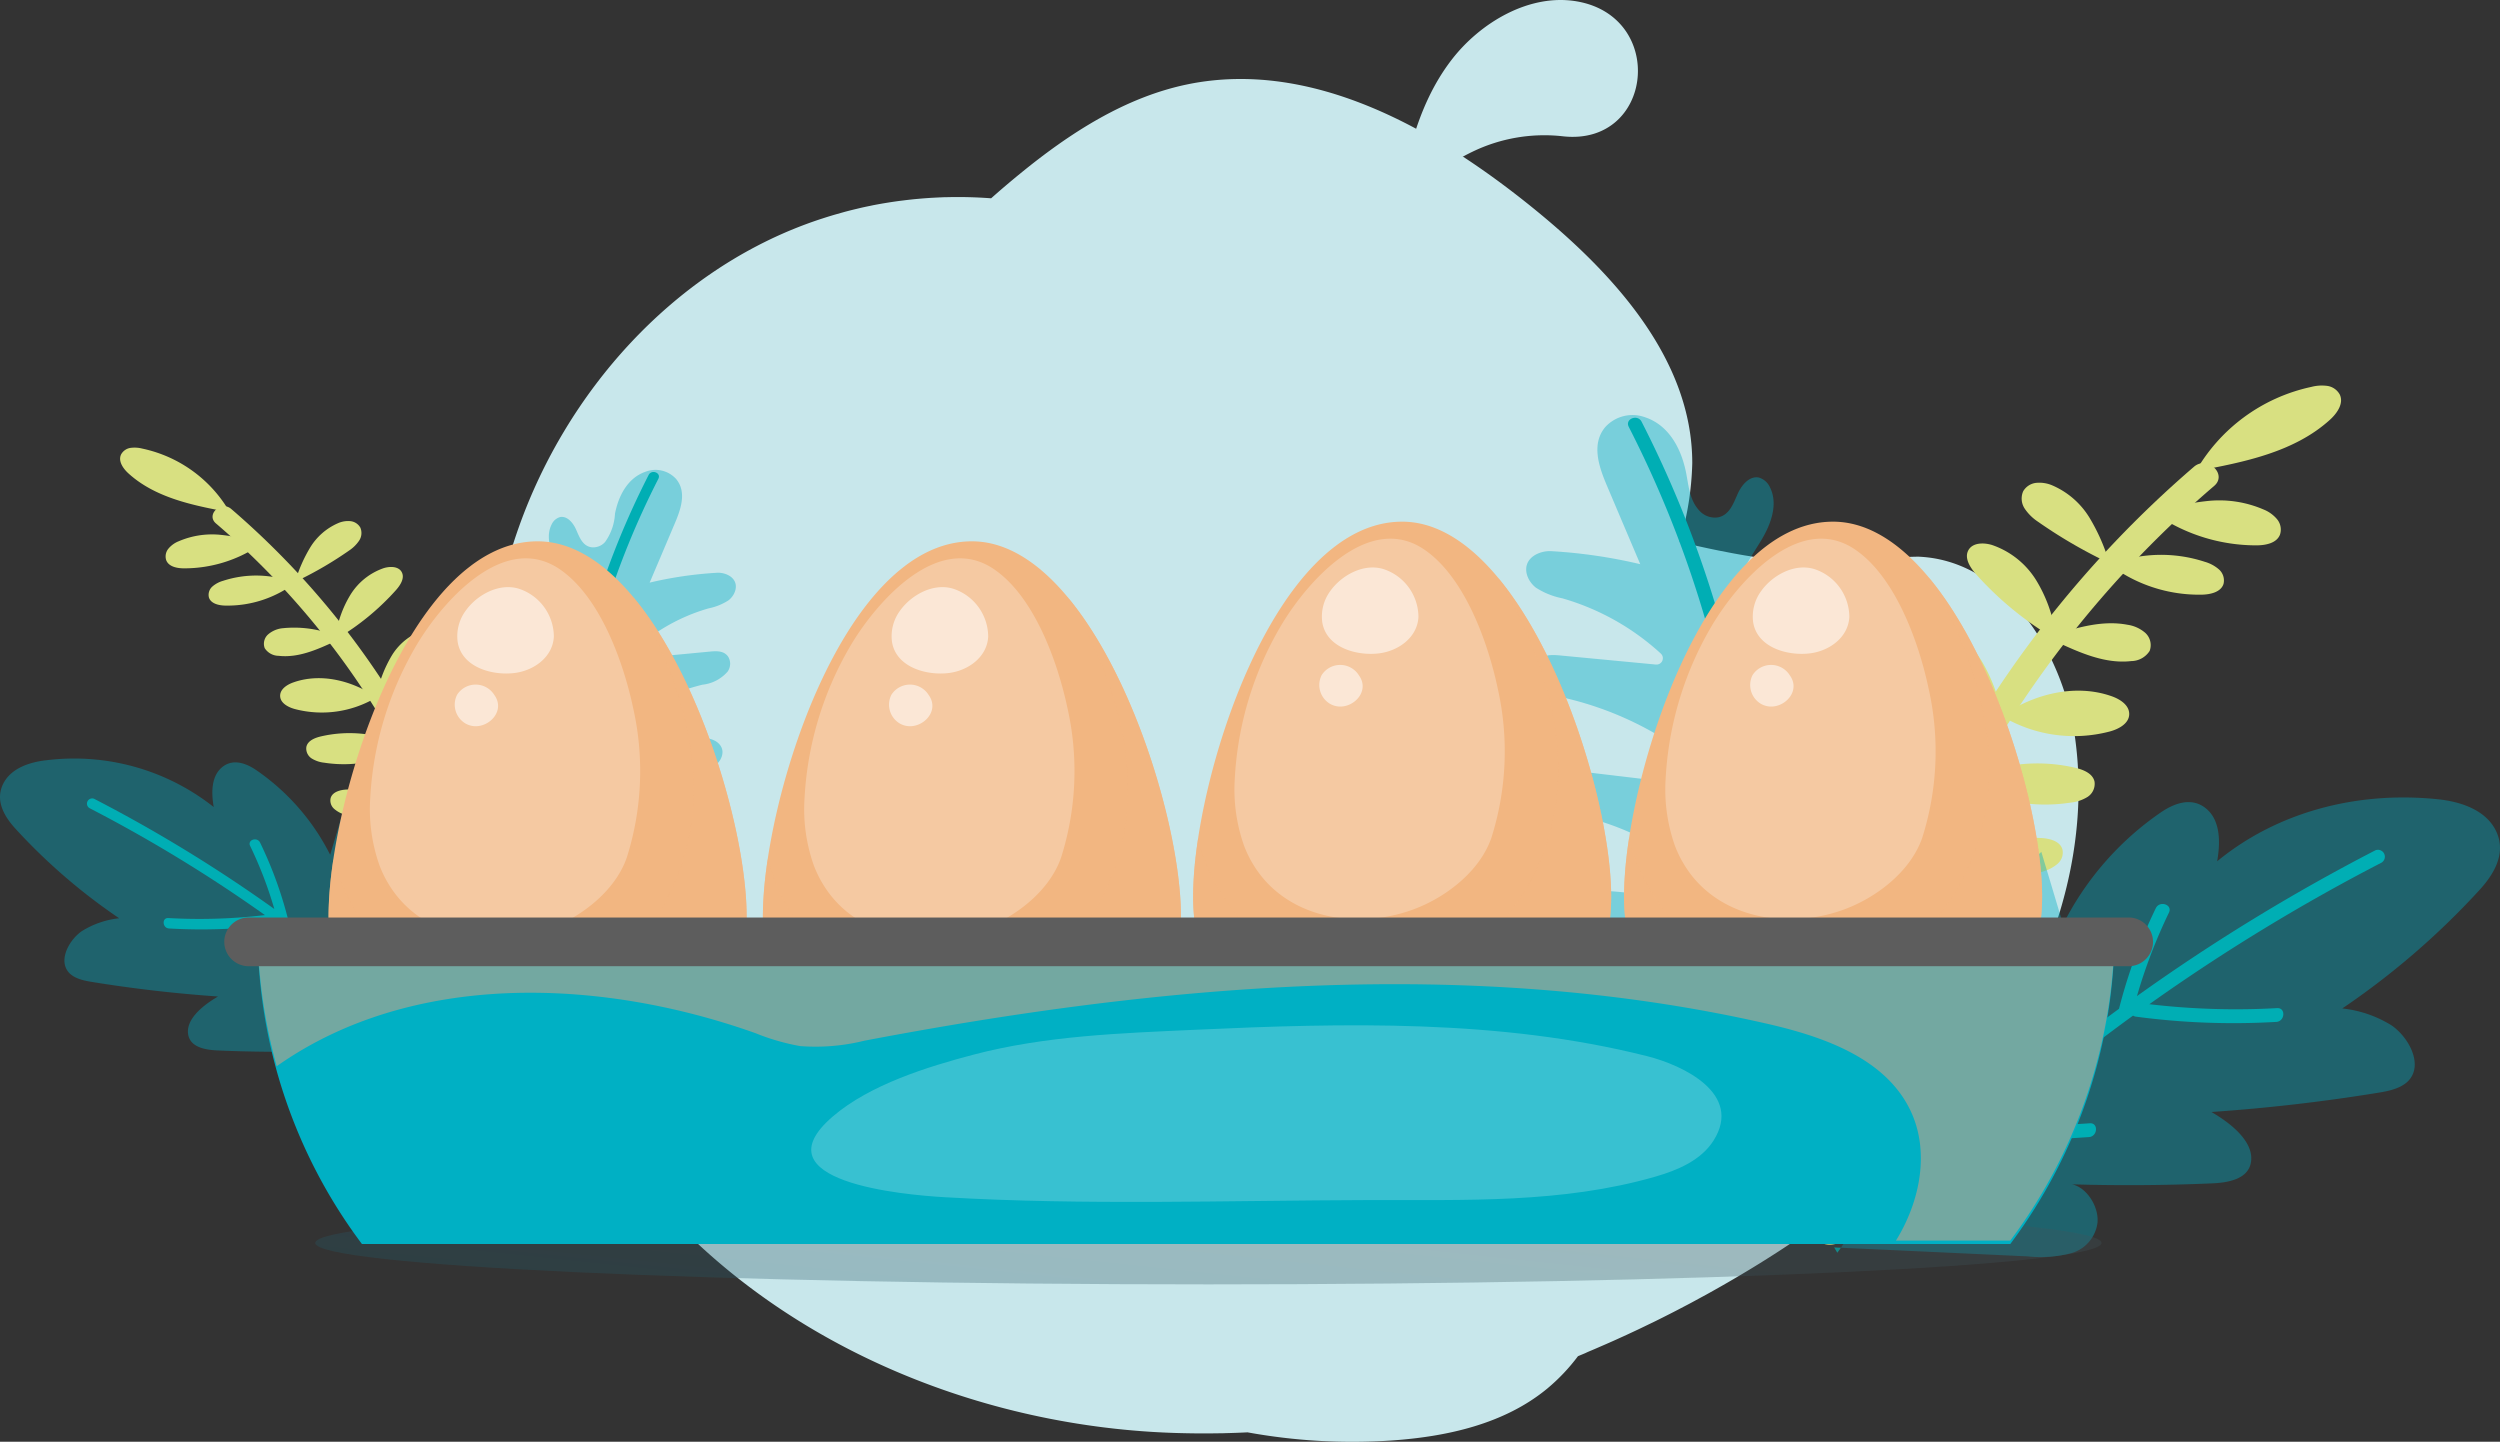<svg id="Component_40_1" data-name="Component 40 – 1" xmlns="http://www.w3.org/2000/svg" xmlns:xlink="http://www.w3.org/1999/xlink" width="296.976" height="171.264" viewBox="0 0 296.976 171.264">
  <rect x="0" y="0" width="296.976" height="171.264" fill="#333333" stroke="none"/>
  <defs>
    <linearGradient id="linear-gradient" x1="-0.058" y1="0.747" x2="1.016" y2="0.272" gradientUnits="objectBoundingBox">
      <stop offset="0" stop-color="#1f5b6b"/>
      <stop offset="0.291" stop-color="#2e5763"/>
      <stop offset="0.68" stop-color="#3d555b"/>
      <stop offset="1" stop-color="#435459"/>
    </linearGradient>
  </defs>
  <g id="Group_7578" data-name="Group 7578" transform="translate(1588.692 -376.873)">
    <path id="Path_4391" data-name="Path 4391" d="M-1399.668,537.3c.465-.194.927-.4,1.39-.6.239-.1.477-.209.715-.312q.684-.3,1.365-.614.372-.166.743-.338.658-.306,1.316-.615c.268-.127.535-.256.8-.384.416-.2.83-.4,1.243-.6.3-.146.592-.295.888-.442.38-.193.763-.383,1.144-.58.341-.172.682-.351,1.023-.531l1-.522c.415-.22.827-.447,1.241-.672l.778-.421q1.009-.558,2.009-1.129c11.893-6.8,23.064-15.32,31.074-26.445s12.637-25.09,10.732-38.668c-1.353-9.621-7.589-19.817-16.947-21.267A16.271,16.271,0,0,0-1360.8,443a49.574,49.574,0,0,0-6.9.571c-.487.048-.972.084-1.459.114-.142.009-.285.013-.428.02-.345.017-.69.032-1.034.041-.169,0-.337.006-.506.007-.321,0-.643.007-.964,0-.173,0-.347,0-.52-.007-.321-.007-.641-.016-.962-.03l-.5-.022c-.336-.019-.671-.039-1.007-.064-.151-.011-.3-.018-.449-.031q-.565-.045-1.132-.1c-.106-.011-.212-.018-.318-.03q-1.484-.156-2.965-.383c-.064-.009-.128-.019-.194-.031q-.63-.1-1.261-.2c-.129-.021-.256-.045-.384-.067-.359-.062-.718-.128-1.077-.193l-.437-.084q-.516-.1-1.033-.2-.22-.042-.443-.09c-.348-.07-.7-.143-1.047-.218-.135-.028-.271-.058-.407-.088-.377-.08-.754-.164-1.129-.246-.1-.024-.211-.049-.316-.071-.473-.106-.942-.213-1.414-.322l-.019,0-.062-.016a35.4,35.4,0,0,0,1.5-9.371c.012-12.34-9.356-22.561-18.941-30.324-11.662-9.446-26.278-17.681-40.981-14.681-7.435,1.525-14.022,5.794-19.905,10.6q-1.763,1.436-3.462,2.945a52.27,52.27,0,0,0-5.31-.131c-.125,0-.25,0-.376.008-.318.012-.636.027-.954.043-.2.012-.4.02-.6.033-.278.02-.555.038-.833.061-.248.019-.5.043-.745.064s-.479.045-.718.072c-.312.034-.623.071-.935.11-.182.024-.363.043-.545.068q-1.522.209-3.029.5c-.106.024-.21.045-.316.068-.4.081-.8.164-1.192.256l-.416.1q-.546.129-1.087.269c-.149.04-.3.079-.447.12-.357.1-.71.2-1.064.3-.144.043-.289.084-.432.129q-.558.168-1.112.35c-.121.039-.242.077-.364.118-.485.164-.971.332-1.452.511-16.036,5.926-28.462,19.91-34.178,36.02s-5.059,34.083.05,50.388a83.25,83.25,0,0,0,13.5,26.316c14.551,18.674,38.041,29.309,61.671,30.766q1.281.078,2.561.121c.284.011.567.016.852.024q.872.023,1.742.032c.313,0,.623.005.935.005q1,0,2.007-.018c.172,0,.342,0,.514-.01q1.368-.033,2.735-.1a69.408,69.408,0,0,0,16.949.979c6.664-.446,13.562-1.946,18.7-6.218a22.732,22.732,0,0,0,3.6-3.807c.29-.119.577-.242.866-.361C-1400.148,537.5-1399.909,537.4-1399.668,537.3Z" fill="#c8e7eb"/>
  </g>
  <g id="Group_7626" data-name="Group 7626" transform="translate(1588.692 -376.873)">
    <g id="Group_7611" data-name="Group 7611">
      <g id="Group_7580" data-name="Group 7580">
        <g id="Group_7579" data-name="Group 7579">
          <path id="Path_4392" data-name="Path 4392" d="M-1366.956,463.06c-.537-.545-1.027-1.341-.693-2.024.369-.767,1.458-.788,2.3-.608a14.211,14.211,0,0,1,10.163,8.814l-.058.272a19.846,19.846,0,0,1,13.086-1.434c.969.227,2.078.684,2.277,1.649a1.855,1.855,0,0,1-.827,1.809,4.673,4.673,0,0,1-1.983.672,19.929,19.929,0,0,1-12.855-2.339l.219-.318.007-.008C-1358.891,466.87-1363.845,466.26-1366.956,463.06Z" fill="#d8e081"/>
        </g>
      </g>
      <g id="Group_7582" data-name="Group 7582">
        <g id="Group_7581" data-name="Group 7581">
          <path id="Path_4393" data-name="Path 4393" d="M-1373.2,474.9a2.334,2.334,0,0,1-.927-1.265,1.742,1.742,0,0,1,1.088-1.774,4.081,4.081,0,0,1,2.2-.175,13.628,13.628,0,0,1,10.687,8.422l.008.49a21.544,21.544,0,0,1,13.867-4.179c1.043.047,2.3.357,2.582,1.357a1.752,1.752,0,0,1-.556,1.69,4.482,4.482,0,0,1-1.623.892,22.862,22.862,0,0,1-14.409.377l.049-.049q-4.627-1.919-9.248-3.82A15.492,15.492,0,0,1-1373.2,474.9Z" fill="#d8e081"/>
        </g>
      </g>
      <g id="Group_7584" data-name="Group 7584">
        <g id="Group_7583" data-name="Group 7583">
          <path id="Path_4394" data-name="Path 4394" d="M-1368.08,502.759a32.221,32.221,0,0,1-14.09-2.463c-.834-.345-1.793-.921-1.817-1.822-.026-.994,1.075-1.6,2.039-1.81a11.786,11.786,0,0,1,7.761,1.334,35.664,35.664,0,0,1,6.51,4.705Z" fill="#d8e081"/>
        </g>
      </g>
      <g id="Group_7586" data-name="Group 7586">
        <g id="Group_7585" data-name="Group 7585">
          <path id="Path_4395" data-name="Path 4395" d="M-1354.861,442.223c.508-.906,1.812-.909,2.8-.611a9.953,9.953,0,0,1,5.256,4.2,17.09,17.09,0,0,1,2.305,6.4l-.009.022c2.768-.877,5.657-1.686,8.507-1.151a4.145,4.145,0,0,1,2.138.959,1.968,1.968,0,0,1,.529,2.155,2.62,2.62,0,0,1-2.185,1.206c-3.1.357-6.117-1-8.955-2.32l-.383-.485a39.283,39.283,0,0,1-9.1-7.513C-1354.668,444.279-1355.384,443.156-1354.861,442.223Z" fill="#d8e081"/>
        </g>
      </g>
      <g id="Group_7588" data-name="Group 7588">
        <g id="Group_7587" data-name="Group 7587">
          <path id="Path_4396" data-name="Path 4396" d="M-1348.359,435.235a2.039,2.039,0,0,1,1.588-1.007,3.9,3.9,0,0,1,1.909.32,9.632,9.632,0,0,1,4.381,3.823,22.827,22.827,0,0,1,2.36,5.387l-.478-.218a57.921,57.921,0,0,1-8.022-4.706,5.647,5.647,0,0,1-1.546-1.527A2.166,2.166,0,0,1-1348.359,435.235Z" fill="#d8e081"/>
        </g>
      </g>
      <g id="Group_7590" data-name="Group 7590">
        <g id="Group_7589" data-name="Group 7589">
          <path id="Path_4397" data-name="Path 4397" d="M-1376.707,487.5a5.807,5.807,0,0,1-2.618-1.469,2,2,0,0,1-.035-2.722,2.684,2.684,0,0,1,2.109-.342,16.679,16.679,0,0,1,12.245,8.637Q-1370.859,489.557-1376.707,487.5Z" fill="#d8e081"/>
        </g>
      </g>
      <g id="Group_7592" data-name="Group 7592">
        <g id="Group_7591" data-name="Group 7591">
          <path id="Path_4398" data-name="Path 4398" d="M-1338.355,443.743l.287.195a16.671,16.671,0,0,1,11.275-.331,4.377,4.377,0,0,1,1.682.9,1.748,1.748,0,0,1,.554,1.724c-.3.974-1.538,1.26-2.56,1.282A17.6,17.6,0,0,1-1338.355,443.743Z" fill="#d8e081"/>
        </g>
      </g>
      <g id="Group_7594" data-name="Group 7594">
        <g id="Group_7593" data-name="Group 7593">
          <path id="Path_4399" data-name="Path 4399" d="M-1327.965,433.051a20.861,20.861,0,0,1,13.845-10.219,4.906,4.906,0,0,1,1.88-.119,2.012,2.012,0,0,1,1.5,1.049c.482,1.049-.334,2.213-1.187,2.985-4.236,3.835-10.189,5.03-15.83,6.074Z" fill="#d8e081"/>
        </g>
      </g>
      <g id="Group_7596" data-name="Group 7596">
        <g id="Group_7595" data-name="Group 7595">
          <path id="Path_4400" data-name="Path 4400" d="M-1350.825,461.969c-.013-.045-.026-.092-.037-.131l.08.053-.019-.041c3.757-2.555,8.658-3.792,12.965-2.268.992.352,2.08,1.051,2.074,2.108,0,1.146-1.285,1.82-2.4,2.1a16.673,16.673,0,0,1-12.519-1.724l-.049-.092Z" fill="#d8e081"/>
        </g>
      </g>
      <g id="Group_7598" data-name="Group 7598">
        <g id="Group_7597" data-name="Group 7597">
          <path id="Path_4401" data-name="Path 4401" d="M-1332.412,438.078l-.247-.348a29.33,29.33,0,0,1,6.4-1.363,13.293,13.293,0,0,1,6.42,1.014,4.071,4.071,0,0,1,1.614,1.14,1.92,1.92,0,0,1,.374,1.858c-.4,1.039-1.743,1.283-2.867,1.277A21.084,21.084,0,0,1-1332.412,438.078Z" fill="#d8e081"/>
        </g>
      </g>
      <g id="Group_7600" data-name="Group 7600">
        <g id="Group_7599" data-name="Group 7599">
          <path id="Path_4402" data-name="Path 4402" d="M-1360.756,451.465a2.188,2.188,0,0,1,1.907-.249,9.25,9.25,0,0,1,5.542,4.151,19.923,19.923,0,0,1,2.445,6.471,58.792,58.792,0,0,1-9.058-6.8,4.778,4.778,0,0,1-1.231-1.664A1.741,1.741,0,0,1-1360.756,451.465Z" fill="#d8e081"/>
        </g>
      </g>
      <g id="Group_7602" data-name="Group 7602">
        <g id="Group_7601" data-name="Group 7601">
          <path id="Path_4403" data-name="Path 4403" d="M-1364.946,491.715c-.018-.031-.035-.068-.06-.107a.611.611,0,0,0,.123.04l.07-.064a23,23,0,0,1,13.152-7.879,2.959,2.959,0,0,1,2.707.428,2.371,2.371,0,0,1-.107,2.908c-1.113,1.613-3.09,2.383-4.964,2.949a49.9,49.9,0,0,1-10.73,1.965l0,.008.011.152c-.023-.056-.05-.1-.076-.158a3.828,3.828,0,0,1-.416.041Z" fill="#d8e081"/>
        </g>
      </g>
      <g id="Group_7604" data-name="Group 7604">
        <g id="Group_7603" data-name="Group 7603">
          <path id="Path_4404" data-name="Path 4404" d="M-1367.648,502.646c.1-.013.206-.016.315-.032-.132.188-.265.384-.391.576Z" fill="#d8e081"/>
        </g>
      </g>
      <g id="Group_7606" data-name="Group 7606">
        <g id="Group_7605" data-name="Group 7605">
          <path id="Path_4405" data-name="Path 4405" d="M-1351.908,492.754a4.882,4.882,0,0,1,2.009.234,2.123,2.123,0,0,1,1.341,1.438,2.482,2.482,0,0,1-.552,1.92,9.839,9.839,0,0,1-4.375,2.96,46.354,46.354,0,0,1-13.848,3.308,25.6,25.6,0,0,1,6.282-6.567A17.23,17.23,0,0,1-1351.908,492.754Z" fill="#d8e081"/>
        </g>
      </g>
      <g id="Group_7608" data-name="Group 7608">
        <g id="Group_7607" data-name="Group 7607">
          <path id="Path_4406" data-name="Path 4406" d="M-1350.545,508.756a2.061,2.061,0,0,1-.414,1.59,5.04,5.04,0,0,1-1.252,1.127,25.072,25.072,0,0,1-8.866,3.686,66.847,66.847,0,0,1-9.3,1.238l.225.328a35.761,35.761,0,0,1-12.678-3.609,4.964,4.964,0,0,1-1.766-1.266,1.8,1.8,0,0,1-.195-2.04,2.473,2.473,0,0,1,2.071-.777,13.938,13.938,0,0,1,12.194,7.135l.027-.059a21.024,21.024,0,0,1,12.95-9.1,9.283,9.283,0,0,1,5.212.049A2.584,2.584,0,0,1-1350.545,508.756Z" fill="#d8e081"/>
        </g>
      </g>
      <g id="Group_7610" data-name="Group 7610">
        <g id="Group_7609" data-name="Group 7609">
          <path id="Path_4407" data-name="Path 4407" d="M-1369.528,523.12a125.876,125.876,0,0,1,43.861-88.528c1.607-1.379-.808-3.639-2.4-2.275a129.075,129.075,0,0,0-44.757,90.918C-1372.944,525.35-1369.644,525.225-1369.528,523.12Z" fill="#d8e081"/>
        </g>
      </g>
    </g>
    <g id="Group_7619" data-name="Group 7619">
      <g id="Group_7613" data-name="Group 7613">
        <g id="Group_7612" data-name="Group 7612">
          <path id="Path_4408" data-name="Path 4408" d="M-1370.813,525.058c.267.01.538.026.807.034-.136.206-.28.4-.429.593Z" fill="#00a3a1"/>
        </g>
      </g>
      <g id="Group_7616" data-name="Group 7616" opacity="0.4">
        <g id="Group_7615" data-name="Group 7615">
          <g id="Group_7614" data-name="Group 7614">
            <path id="Path_4409" data-name="Path 4409" d="M-1370.006,525.092c2.9-4.227,3.651-10.006,3.871-15.68.217-5.947-.053-12.1,1.361-17.611.322-1.242.838-2.565,2.016-2.906,1.444-.423,3.263.922,4.105,2.526a11.914,11.914,0,0,1,1.035,5.055A39.358,39.358,0,0,1-1346.2,478.07q1.293,4.3,2.582,8.615a35.483,35.483,0,0,1,11.643-13.328c1.471-1,3.516-1.837,5.232-.529,1.9,1.452,1.8,4.244,1.428,6.357,6.97-5.732,16.375-8.376,26.184-7.372,2.6.264,5.783,1.215,6.99,3.871,1.224,2.683-.424,5.193-2.07,6.978a92.093,92.093,0,0,1-16.241,14.006,13.866,13.866,0,0,1,5.911,2.047c1.812,1.3,3.191,3.785,2.529,5.606-.6,1.643-2.49,2.093-4.186,2.362q-9.764,1.593-19.8,2.285c2.3,1.325,5.066,3.52,4.705,5.93-.306,2.034-2.667,2.469-4.658,2.55-5.49.237-11.032.277-16.591.113,1.8.41,3.179,2.705,3.015,4.532a4.321,4.321,0,0,1-3.1,3.639,14.476,14.476,0,0,1-5.189.387Q-1358.9,525.6-1370.006,525.092Z" fill="#00abc4"/>
          </g>
        </g>
      </g>
      <g id="Group_7618" data-name="Group 7618">
        <g id="Group_7617" data-name="Group 7617">
          <path id="Path_4410" data-name="Path 4410" d="M-1306.512,477.877a230.537,230.537,0,0,0-28.329,17.322,62.934,62.934,0,0,1,3.8-9.916c.461-.953-1.1-1.468-1.559-.529a63.023,63.023,0,0,0-4.375,11.954h0q-8.685,6.35-16.762,13.487,2.117-7.863,4.233-15.737c.276-1.015-1.281-1.551-1.555-.527q-2.362,8.787-4.727,17.572a.786.786,0,0,0,.034.5c-3.135,2.836-6.22,5.728-9.2,8.738-.745.749.331,1.994,1.073,1.242,3.139-3.172,6.4-6.205,9.705-9.177a.875.875,0,0,0,.183.028q6.727-.447,13.448-.887c1.04-.069,1.151-1.711.1-1.639q-5.9.384-11.8.776c5.441-4.776,11.079-9.32,16.937-13.565a.813.813,0,0,0,.342.123,87.321,87.321,0,0,0,16.671.623c1.043-.058,1.154-1.7.1-1.637a87.745,87.745,0,0,1-15.18-.465,229.7,229.7,0,0,1,27.583-16.816A.822.822,0,0,0-1306.512,477.877Z" fill="#00aeb4"/>
        </g>
      </g>
    </g>
    <g id="Group_7625" data-name="Group 7625">
      <g id="Group_7622" data-name="Group 7622" opacity="0.4">
        <g id="Group_7621" data-name="Group 7621">
          <g id="Group_7620" data-name="Group 7620">
            <path id="Path_4411" data-name="Path 4411" d="M-1360.292,491.949c.08,2.567-1.636,4.444-3.287,6.166q-8.537,8.846-17.787,16.963l.256.457q-9.786-4.173-19.588-8.361a11.365,11.365,0,0,1-3.861-2.283c-1.725-1.76-2.229-5.1,1.744-6.193a7.591,7.591,0,0,1,2.216-.243l10.114.207c1.14.023,2.554-.116,2.783-1.392a1.922,1.922,0,0,0-.607-1.711,24.725,24.725,0,0,0-13.054-6.506,11.408,11.408,0,0,1-4.072-1.071c-1.636-.984-2.63-3.505-.241-4.759a4.231,4.231,0,0,1,1.665-.45,46.41,46.41,0,0,1,11.136.495c1.91.318,4.556.337,4.825-1.766a2.519,2.519,0,0,0-1.068-2.347,33.487,33.487,0,0,0-11.87-5.374,8.674,8.674,0,0,1-3.064-1.07c-1.232-.86-1.946-2.776-.194-3.877a3.462,3.462,0,0,1,2.228-.441l10.5,1.251c1.243.144,2.778.176,3.261-1.189a2.267,2.267,0,0,0-.88-2.57,39.264,39.264,0,0,0-13-5.94c-1.471-.372-3.055-.7-3.962-2.054a2.127,2.127,0,0,1-.128-2.282c.633-1.021,1.857-.972,2.919-.869l11.316,1.074a.754.754,0,0,0,.593-1.3,29.255,29.255,0,0,0-11.706-6.567,9.035,9.035,0,0,1-3.13-1.262c-1.259-.97-1.881-3.076.184-4.033a3.573,3.573,0,0,1,1.752-.3,61.278,61.278,0,0,1,10.455,1.541q-1.974-4.641-3.945-9.293c-.967-2.267-1.912-4.988-.2-7.008a4.372,4.372,0,0,1,4.746-1.142c2.858.966,4.3,3.809,4.85,6.62.306,1.561.412,3.219,1.557,4.446a2.476,2.476,0,0,0,2.2.818c1.4-.254,1.854-1.672,2.39-2.852.471-1.034,1.41-2.125,2.511-1.874a2.1,2.1,0,0,1,1.3,1.161c1,1.984.11,4.389-1.037,6.287-1.4,2.328-3.247,4.628-2.581,7.544a3.094,3.094,0,0,0,3.429,2.5c1.635-.281,2.314-1.908,3.2-3.183.888-1.257,2.725-2.321,3.843-.978a2.351,2.351,0,0,1,.466,1.436c.054,3.675-2.321,6.746-4.278,9.791a15.8,15.8,0,0,0-2.6,6.3,1.685,1.685,0,0,0,2.717,1.506l6.166-4.788c.686-.535,1.482-1.1,2.4-.638a1.749,1.749,0,0,1,.9,1.307,4.527,4.527,0,0,1-1.307,3.331q-4.173,5.553-8.348,11.089c-.965,1.287-1.987,2.88-1.141,4.392a2.925,2.925,0,0,0,3.431,1.221c2.729-.8,3.869-3.4,5.845-5.094,1.191-1.02,3.32-1.567,3.982.156a2.262,2.262,0,0,1-.417,2.225,76.288,76.288,0,0,1-9.682,9.757c-1.391,1.169-2.9,2.394-3.1,4.313a2.458,2.458,0,0,0,1.725,2.738c1.212.29,2.295-.585,3.2-1.4q2.119-1.9,4.235-3.818c1.443-1.3,3.252-2.706,5.171-1.855A3.4,3.4,0,0,1-1360.292,491.949Z" fill="#00abc4"/>
          </g>
        </g>
      </g>
      <g id="Group_7624" data-name="Group 7624">
        <g id="Group_7623" data-name="Group 7623">
          <path id="Path_4412" data-name="Path 4412" d="M-1382.077,513.5a131.179,131.179,0,0,0-11.611-86.535c-.482-.933-2.009-.329-1.524.614a129.781,129.781,0,0,1,11.51,85.7C-1383.921,514.318-1382.292,514.535-1382.077,513.5Z" fill="#00aeb4"/>
        </g>
      </g>
    </g>
  </g>
  <g id="Group_7627" data-name="Group 7627" transform="translate(1588.692 -376.873)">
    <path id="Path_4413" data-name="Path 4413" d="M-1413.768,394.893A19.6,19.6,0,0,1-1403,393.068c10.674,1.148,12.283-14.062,1.751-16.008-5.731-1.058-11.646,2.532-15.024,6.94-4.391,5.73-5.444,12.627-6.986,19.479.735-3.268,5.926-6.716,8.635-8.155Q-1414.2,395.1-1413.768,394.893Z" fill="#c8e7eb"/>
  </g>
  <g id="Group_7675" data-name="Group 7675" transform="translate(1588.692 -376.873)">
    <g id="Group_7660" data-name="Group 7660">
      <g id="Group_7629" data-name="Group 7629">
        <g id="Group_7628" data-name="Group 7628">
          <path id="Path_4414" data-name="Path 4414" d="M-1531.838,460.565c.405-.412.775-1.013.523-1.529-.279-.58-1.1-.6-1.74-.46a10.742,10.742,0,0,0-7.68,6.661l.044.2a15,15,0,0,0-9.888-1.084c-.732.172-1.57.517-1.72,1.247a1.4,1.4,0,0,0,.625,1.367,3.536,3.536,0,0,0,1.5.508,15.06,15.06,0,0,0,9.714-1.768l-.166-.24-.005-.006C-1537.933,463.444-1534.189,462.983-1531.838,460.565Z" fill="#d8e081"/>
        </g>
      </g>
      <g id="Group_7631" data-name="Group 7631">
        <g id="Group_7630" data-name="Group 7630">
          <path id="Path_4415" data-name="Path 4415" d="M-1527.119,469.51a1.766,1.766,0,0,0,.7-.956,1.315,1.315,0,0,0-.822-1.34,3.071,3.071,0,0,0-1.665-.133,10.3,10.3,0,0,0-8.076,6.364l-.006.37a16.281,16.281,0,0,0-10.478-3.157c-.788.035-1.735.27-1.951,1.026a1.321,1.321,0,0,0,.421,1.276,3.372,3.372,0,0,0,1.226.674,17.271,17.271,0,0,0,10.887.285l-.036-.037q3.5-1.449,6.988-2.886A11.7,11.7,0,0,0-1527.119,469.51Z" fill="#d8e081"/>
        </g>
      </g>
      <g id="Group_7633" data-name="Group 7633">
        <g id="Group_7632" data-name="Group 7632">
          <path id="Path_4416" data-name="Path 4416" d="M-1530.989,490.564a24.363,24.363,0,0,0,10.647-1.862c.631-.261,1.355-.7,1.373-1.377.019-.75-.812-1.205-1.541-1.367a8.9,8.9,0,0,0-5.864,1.008,26.846,26.846,0,0,0-4.919,3.556Z" fill="#d8e081"/>
        </g>
      </g>
      <g id="Group_7635" data-name="Group 7635">
        <g id="Group_7634" data-name="Group 7634">
          <path id="Path_4417" data-name="Path 4417" d="M-1540.978,444.82c-.384-.684-1.369-.687-2.119-.462a7.525,7.525,0,0,0-3.971,3.176,12.9,12.9,0,0,0-1.742,4.832l.007.017a13.348,13.348,0,0,0-6.428-.87,3.131,3.131,0,0,0-1.616.724,1.487,1.487,0,0,0-.4,1.629,1.979,1.979,0,0,0,1.65.911c2.344.27,4.623-.753,6.768-1.753l.289-.367a29.661,29.661,0,0,0,6.878-5.677C-1541.123,446.374-1540.582,445.525-1540.978,444.82Z" fill="#d8e081"/>
        </g>
      </g>
      <g id="Group_7637" data-name="Group 7637">
        <g id="Group_7636" data-name="Group 7636">
          <path id="Path_4418" data-name="Path 4418" d="M-1545.891,439.54a1.545,1.545,0,0,0-1.2-.762,2.951,2.951,0,0,0-1.443.243,7.264,7.264,0,0,0-3.31,2.888,17.262,17.262,0,0,0-1.783,4.071l.361-.165a43.9,43.9,0,0,0,6.063-3.556,4.274,4.274,0,0,0,1.167-1.154A1.633,1.633,0,0,0-1545.891,439.54Z" fill="#d8e081"/>
        </g>
      </g>
      <g id="Group_7639" data-name="Group 7639">
        <g id="Group_7638" data-name="Group 7638">
          <path id="Path_4419" data-name="Path 4419" d="M-1524.47,479.036a4.382,4.382,0,0,0,1.977-1.109,1.509,1.509,0,0,0,.028-2.058,2.035,2.035,0,0,0-1.594-.259,12.606,12.606,0,0,0-9.253,6.528Q-1528.89,480.589-1524.47,479.036Z" fill="#d8e081"/>
        </g>
      </g>
      <g id="Group_7641" data-name="Group 7641">
        <g id="Group_7640" data-name="Group 7640">
          <path id="Path_4420" data-name="Path 4420" d="M-1553.451,445.969l-.216.146a12.608,12.608,0,0,0-8.52-.249,3.309,3.309,0,0,0-1.271.676,1.319,1.319,0,0,0-.418,1.3c.227.736,1.162.952,1.933.969A13.3,13.3,0,0,0-1553.451,445.969Z" fill="#d8e081"/>
        </g>
      </g>
      <g id="Group_7643" data-name="Group 7643">
        <g id="Group_7642" data-name="Group 7642">
          <path id="Path_4421" data-name="Path 4421" d="M-1561.3,437.889a15.764,15.764,0,0,0-10.462-7.721,3.7,3.7,0,0,0-1.421-.091,1.525,1.525,0,0,0-1.132.793c-.363.793.253,1.672.9,2.256,3.2,2.9,7.7,3.8,11.962,4.59Z" fill="#d8e081"/>
        </g>
      </g>
      <g id="Group_7645" data-name="Group 7645">
        <g id="Group_7644" data-name="Group 7644">
          <path id="Path_4422" data-name="Path 4422" d="M-1544.028,459.741c.01-.034.02-.07.029-.1l-.061.04.015-.032c-2.839-1.93-6.543-2.865-9.8-1.712-.75.265-1.572.793-1.568,1.592,0,.866.971,1.375,1.81,1.588a12.6,12.6,0,0,0,9.46-1.3l.037-.07Z" fill="#d8e081"/>
        </g>
      </g>
      <g id="Group_7647" data-name="Group 7647">
        <g id="Group_7646" data-name="Group 7646">
          <path id="Path_4423" data-name="Path 4423" d="M-1557.942,441.689l.187-.264a22.185,22.185,0,0,0-4.838-1.029,10.032,10.032,0,0,0-4.851.765,3.065,3.065,0,0,0-1.219.861,1.453,1.453,0,0,0-.284,1.4c.306.785,1.318.97,2.167.965A15.934,15.934,0,0,0-1557.942,441.689Z" fill="#d8e081"/>
        </g>
      </g>
      <g id="Group_7649" data-name="Group 7649">
        <g id="Group_7648" data-name="Group 7648">
          <path id="Path_4424" data-name="Path 4424" d="M-1536.523,451.8a1.659,1.659,0,0,0-1.441-.189,6.993,6.993,0,0,0-4.188,3.137,15.052,15.052,0,0,0-1.847,4.89,44.511,44.511,0,0,0,6.844-5.137,3.63,3.63,0,0,0,.93-1.258A1.317,1.317,0,0,0-1536.523,451.8Z" fill="#d8e081"/>
        </g>
      </g>
      <g id="Group_7651" data-name="Group 7651">
        <g id="Group_7650" data-name="Group 7650">
          <path id="Path_4425" data-name="Path 4425" d="M-1533.358,482.218c.015-.024.028-.051.046-.08a.562.562,0,0,1-.093.03l-.052-.049a17.386,17.386,0,0,0-9.939-5.954,2.236,2.236,0,0,0-2.045.323,1.793,1.793,0,0,0,.08,2.2,6.707,6.707,0,0,0,3.751,2.229,37.69,37.69,0,0,0,8.109,1.484l0,.006-.008.116c.016-.043.037-.078.056-.12a3,3,0,0,0,.315.031Z" fill="#d8e081"/>
        </g>
      </g>
      <g id="Group_7653" data-name="Group 7653">
        <g id="Group_7652" data-name="Group 7652">
          <path id="Path_4426" data-name="Path 4426" d="M-1531.316,490.478c-.079-.01-.155-.012-.237-.024.1.142.2.29.295.436Z" fill="#d8e081"/>
        </g>
      </g>
      <g id="Group_7655" data-name="Group 7655">
        <g id="Group_7654" data-name="Group 7654">
          <path id="Path_4427" data-name="Path 4427" d="M-1543.209,483a3.694,3.694,0,0,0-1.519.178,1.605,1.605,0,0,0-1.013,1.086,1.881,1.881,0,0,0,.417,1.451,7.439,7.439,0,0,0,3.306,2.236,35.021,35.021,0,0,0,10.465,2.5,19.369,19.369,0,0,0-4.747-4.963A13.028,13.028,0,0,0-1543.209,483Z" fill="#d8e081"/>
        </g>
      </g>
      <g id="Group_7657" data-name="Group 7657">
        <g id="Group_7656" data-name="Group 7656">
          <path id="Path_4428" data-name="Path 4428" d="M-1544.239,495.1a1.557,1.557,0,0,0,.313,1.2,3.777,3.777,0,0,0,.946.851,18.921,18.921,0,0,0,6.7,2.787,50.547,50.547,0,0,0,7.027.934l-.171.248a27.026,27.026,0,0,0,9.581-2.726,3.769,3.769,0,0,0,1.334-.957,1.356,1.356,0,0,0,.147-1.541,1.866,1.866,0,0,0-1.565-.587,10.529,10.529,0,0,0-9.214,5.391l-.02-.045a15.894,15.894,0,0,0-9.786-6.875,7,7,0,0,0-3.938.038A1.95,1.95,0,0,0-1544.239,495.1Z" fill="#d8e081"/>
        </g>
      </g>
      <g id="Group_7659" data-name="Group 7659">
        <g id="Group_7658" data-name="Group 7658">
          <path id="Path_4429" data-name="Path 4429" d="M-1529.9,505.949a95.12,95.12,0,0,0-33.142-66.9c-1.215-1.042.61-2.75,1.815-1.719a97.533,97.533,0,0,1,33.821,68.7C-1527.314,507.634-1529.807,507.539-1529.9,505.949Z" fill="#d8e081"/>
        </g>
      </g>
    </g>
    <g id="Group_7668" data-name="Group 7668">
      <g id="Group_7662" data-name="Group 7662">
        <g id="Group_7661" data-name="Group 7661">
          <path id="Path_4430" data-name="Path 4430" d="M-1528.924,507.413c-.2.008-.406.02-.61.026.1.156.211.3.325.449Z" fill="#00a3a1"/>
        </g>
      </g>
      <g id="Group_7665" data-name="Group 7665" opacity="0.4">
        <g id="Group_7664" data-name="Group 7664">
          <g id="Group_7663" data-name="Group 7663">
            <path id="Path_4431" data-name="Path 4431" d="M-1529.534,507.439c-2.188-3.194-2.758-7.561-2.924-11.848-.164-4.494.04-9.143-1.03-13.308-.242-.938-.632-1.938-1.522-2.2-1.092-.319-2.467.7-3.1,1.909a9.045,9.045,0,0,0-.782,3.819,29.733,29.733,0,0,0-8.628-13.908q-.975,3.252-1.951,6.51a26.8,26.8,0,0,0-8.8-10.07c-1.111-.753-2.656-1.389-3.953-.4-1.437,1.1-1.357,3.207-1.079,4.8a26.713,26.713,0,0,0-19.785-5.571c-1.963.2-4.37.919-5.282,2.926-.925,2.027.32,3.923,1.564,5.273a69.591,69.591,0,0,0,12.271,10.583,10.471,10.471,0,0,0-4.465,1.547c-1.369.979-2.411,2.86-1.911,4.236.449,1.241,1.881,1.581,3.163,1.784q7.379,1.2,14.958,1.727c-1.737,1-3.828,2.66-3.555,4.481.231,1.536,2.016,1.866,3.519,1.927,4.149.179,8.336.209,12.538.086a3.419,3.419,0,0,0-2.279,3.424,3.264,3.264,0,0,0,2.341,2.75,10.971,10.971,0,0,0,3.921.293Q-1537.923,507.824-1529.534,507.439Z" fill="#00abc4"/>
          </g>
        </g>
      </g>
      <g id="Group_7667" data-name="Group 7667">
        <g id="Group_7666" data-name="Group 7666">
          <path id="Path_4432" data-name="Path 4432" d="M-1577.512,471.762a174.1,174.1,0,0,1,21.406,13.089,47.48,47.48,0,0,0-2.873-7.493c-.348-.72.831-1.109,1.178-.4a47.6,47.6,0,0,1,3.306,9.033h0q6.563,4.8,12.666,10.192-1.6-5.942-3.2-11.892c-.209-.767.968-1.172,1.175-.4q1.786,6.639,3.571,13.278a.583.583,0,0,1-.025.38c2.369,2.142,4.7,4.329,6.949,6.6.564.567-.25,1.508-.81.94-2.372-2.4-4.833-4.69-7.333-6.936a.631.631,0,0,1-.139.022q-5.084-.337-10.162-.67c-.786-.053-.869-1.293-.072-1.238q4.455.289,8.914.585c-4.111-3.608-8.372-7.042-12.8-10.25a.591.591,0,0,1-.258.092,65.923,65.923,0,0,1-12.6.472c-.788-.044-.871-1.284-.072-1.237a66.379,66.379,0,0,0,11.471-.352,173.72,173.72,0,0,0-20.843-12.707A.621.621,0,0,1-1577.512,471.762Z" fill="#00aeb4"/>
        </g>
      </g>
    </g>
    <g id="Group_7674" data-name="Group 7674">
      <g id="Group_7671" data-name="Group 7671" opacity="0.4">
        <g id="Group_7670" data-name="Group 7670">
          <g id="Group_7669" data-name="Group 7669">
            <path id="Path_4433" data-name="Path 4433" d="M-1536.873,482.4c-.061,1.938,1.235,3.357,2.483,4.659q6.45,6.683,13.44,12.817l-.193.346q7.395-3.154,14.8-6.319a8.571,8.571,0,0,0,2.918-1.725c1.3-1.329,1.684-3.857-1.318-4.679a5.728,5.728,0,0,0-1.674-.184l-7.643.157c-.861.017-1.93-.088-2.1-1.053a1.457,1.457,0,0,1,.459-1.293,18.691,18.691,0,0,1,9.864-4.916,8.605,8.605,0,0,0,3.077-.809c1.236-.744,1.987-2.648.183-3.6a3.215,3.215,0,0,0-1.259-.339,35.077,35.077,0,0,0-8.414.373c-1.444.24-3.444.256-3.647-1.334a1.9,1.9,0,0,1,.807-1.773,25.3,25.3,0,0,1,8.97-4.061,6.561,6.561,0,0,0,2.315-.81c.931-.649,1.471-2.1.146-2.928a2.608,2.608,0,0,0-1.683-.334l-7.936.945c-.939.109-2.1.134-2.464-.9a1.714,1.714,0,0,1,.666-1.943,29.649,29.649,0,0,1,9.821-4.488,4.594,4.594,0,0,0,2.994-1.553,1.609,1.609,0,0,0,.1-1.724c-.479-.772-1.4-.735-2.206-.657l-8.551.813a.57.57,0,0,1-.448-.984,22.1,22.1,0,0,1,8.845-4.961,6.837,6.837,0,0,0,2.365-.954c.952-.733,1.421-2.324-.138-3.047a2.689,2.689,0,0,0-1.324-.224,46.261,46.261,0,0,0-7.9,1.164q1.491-3.507,2.981-7.022c.731-1.713,1.445-3.769.15-5.3a3.306,3.306,0,0,0-3.587-.863c-2.159.731-3.249,2.878-3.664,5a6.313,6.313,0,0,1-1.177,3.359,1.869,1.869,0,0,1-1.665.619c-1.059-.193-1.4-1.264-1.806-2.155-.356-.782-1.066-1.606-1.9-1.416a1.581,1.581,0,0,0-.981.877c-.757,1.5-.083,3.316.784,4.75,1.055,1.759,2.453,3.5,1.95,5.7a2.338,2.338,0,0,1-2.592,1.887c-1.235-.212-1.748-1.441-2.415-2.4-.672-.949-2.059-1.754-2.9-.738a1.778,1.778,0,0,0-.353,1.084c-.04,2.777,1.754,5.1,3.234,7.4a11.935,11.935,0,0,1,1.961,4.763,1.273,1.273,0,0,1-2.053,1.138l-4.659-3.619c-.519-.4-1.12-.833-1.817-.482a1.322,1.322,0,0,0-.675.988,3.419,3.419,0,0,0,.987,2.517q3.155,4.2,6.309,8.38c.729.972,1.5,2.176.862,3.318a2.211,2.211,0,0,1-2.593.923c-2.062-.6-2.924-2.572-4.417-3.85-.9-.77-2.509-1.183-3.009.119a1.709,1.709,0,0,0,.316,1.68,57.57,57.57,0,0,0,7.315,7.373c1.052.884,2.193,1.81,2.347,3.26a1.856,1.856,0,0,1-1.3,2.068,2.862,2.862,0,0,1-2.418-1.056q-1.6-1.437-3.2-2.885c-1.091-.98-2.457-2.044-3.907-1.4A2.562,2.562,0,0,0-1536.873,482.4Z" fill="#00abc4"/>
          </g>
        </g>
      </g>
      <g id="Group_7673" data-name="Group 7673">
        <g id="Group_7672" data-name="Group 7672">
          <path id="Path_4434" data-name="Path 4434" d="M-1520.412,498.681a99.126,99.126,0,0,1,8.773-65.39c.365-.7,1.519-.249,1.152.464a98.067,98.067,0,0,0-8.7,64.76C-1519.019,499.3-1520.249,499.462-1520.412,498.681Z" fill="#00aeb4"/>
        </g>
      </g>
    </g>
  </g>
  <path id="Path_4435" data-name="Path 4435" d="M-1551.249,524.523c0,2.719,47.5,4.922,106.1,4.922s106.1-2.2,106.1-4.922-47.5-4.919-106.1-4.919S-1551.249,521.807-1551.249,524.523Z" transform="translate(1588.692 -376.873)" opacity="0.31" fill="url(#linear-gradient)"/>
  <g id="Group_7676" data-name="Group 7676" transform="translate(1588.692 -376.873)">
    <path id="Path_4436" data-name="Path 4436" d="M-1448.406,485.711c0-13.715-10.46-44.534-24.831-44.534-15.285,0-24.831,30.819-24.831,44.534a24.83,24.83,0,0,0,24.831,24.83A24.83,24.83,0,0,0-1448.406,485.711Z" fill="#f2b681"/>
    <path id="Path_4437" data-name="Path 4437" d="M-1448.406,485.711c0-9.743-5.282-28.109-13.492-37.935,4.626,7.686,7.814,16.489,7.085,25.4-.773,9.442-6.708,18.831-15.75,21.659a21.192,21.192,0,0,1-19.558-4.153,23.579,23.579,0,0,1-7.368-11.763,46.932,46.932,0,0,0-.579,6.793,24.83,24.83,0,0,0,24.831,24.83A24.83,24.83,0,0,0-1448.406,485.711Z" fill="#f2b681" opacity="0.64" style="mix-blend-mode: multiply;isolation: isolate"/>
    <path id="Path_4438" data-name="Path 4438" d="M-1491.292,481.277a14.206,14.206,0,0,1-.709-1.552,19.962,19.962,0,0,1-1.123-7.973,39.866,39.866,0,0,1,5.629-18.451c3.095-5.1,10.312-13.3,16.9-8.8,4.815,3.29,7.576,11.1,8.722,16.548a33.954,33.954,0,0,1-.774,17.7c-1.27,3.649-4.751,6.527-8.223,8.068-6.9,3.062-16.146,1.853-20.182-5.119C-1491.137,481.563-1491.215,481.42-1491.292,481.277Z" fill="#fff" opacity="0.26"/>
    <path id="Path_4439" data-name="Path 4439" d="M-1471.305,452.5a6.02,6.02,0,0,0-4.182-5.7c-2.338-.7-4.947.73-6.293,2.621a5.114,5.114,0,0,0-.955,3.674c.467,3.065,4.158,4.07,6.817,3.717C-1473.663,456.512-1471.427,454.924-1471.305,452.5Z" fill="#fff" opacity="0.56"/>
    <path id="Path_4440" data-name="Path 4440" d="M-1480.036,463.079c1.568-.345,2.8-2.075,1.655-3.654a2.614,2.614,0,0,0-4.418-.025,2.6,2.6,0,0,0,.974,3.406A2.452,2.452,0,0,0-1480.036,463.079Z" fill="#fff" opacity="0.56"/>
  </g>
  <g id="Group_7677" data-name="Group 7677" transform="translate(1588.692 -376.873)">
    <path id="Path_4441" data-name="Path 4441" d="M-1500,485.711c0-13.715-10.461-44.534-24.831-44.534-15.286,0-24.833,30.819-24.833,44.534a24.832,24.832,0,0,0,24.833,24.83A24.831,24.831,0,0,0-1500,485.711Z" fill="#f2b681"/>
    <path id="Path_4442" data-name="Path 4442" d="M-1500,485.711c0-9.743-5.283-28.109-13.493-37.935,4.626,7.686,7.814,16.489,7.084,25.4-.772,9.442-6.707,18.831-15.749,21.659a21.191,21.191,0,0,1-19.558-4.153,23.571,23.571,0,0,1-7.367-11.763,46.943,46.943,0,0,0-.581,6.793,24.832,24.832,0,0,0,24.833,24.83A24.831,24.831,0,0,0-1500,485.711Z" fill="#f2b681" opacity="0.64" style="mix-blend-mode: multiply;isolation: isolate"/>
    <path id="Path_4443" data-name="Path 4443" d="M-1542.884,481.277a14.047,14.047,0,0,1-.709-1.552,19.964,19.964,0,0,1-1.123-7.973,39.854,39.854,0,0,1,5.63-18.451c3.094-5.1,10.311-13.3,16.9-8.8,4.816,3.29,7.577,11.1,8.722,16.548a33.954,33.954,0,0,1-.774,17.7c-1.27,3.649-4.751,6.527-8.223,8.068-6.9,3.062-16.146,1.853-20.182-5.119C-1542.729,481.563-1542.807,481.42-1542.884,481.277Z" fill="#fff" opacity="0.26"/>
    <path id="Path_4444" data-name="Path 4444" d="M-1522.9,452.5a6.02,6.02,0,0,0-4.181-5.7c-2.338-.7-4.949.73-6.294,2.621a5.118,5.118,0,0,0-.955,3.674c.467,3.065,4.158,4.07,6.817,3.717C-1525.255,456.512-1523.02,454.924-1522.9,452.5Z" fill="#fff" opacity="0.56"/>
    <path id="Path_4445" data-name="Path 4445" d="M-1531.627,463.079c1.567-.345,2.8-2.075,1.654-3.654a2.614,2.614,0,0,0-4.418-.025,2.6,2.6,0,0,0,.975,3.406A2.451,2.451,0,0,0-1531.627,463.079Z" fill="#fff" opacity="0.56"/>
  </g>
  <g id="Group_7678" data-name="Group 7678" transform="translate(1588.692 -376.873)">
    <path id="Path_4446" data-name="Path 4446" d="M-1397.3,483.375c0-13.714-10.46-44.533-24.831-44.533-15.285,0-24.831,30.819-24.831,44.533a24.831,24.831,0,0,0,24.831,24.831A24.831,24.831,0,0,0-1397.3,483.375Z" fill="#f2b681"/>
    <path id="Path_4447" data-name="Path 4447" d="M-1397.3,483.375c0-9.742-5.282-28.108-13.492-37.935,4.626,7.687,7.814,16.489,7.084,25.4-.773,9.441-6.708,18.83-15.749,21.658a21.193,21.193,0,0,1-19.558-4.152,23.559,23.559,0,0,1-7.367-11.764,46.8,46.8,0,0,0-.58,6.793,24.831,24.831,0,0,0,24.831,24.831A24.831,24.831,0,0,0-1397.3,483.375Z" fill="#f2b681" opacity="0.64" style="mix-blend-mode: multiply;isolation: isolate"/>
    <path id="Path_4448" data-name="Path 4448" d="M-1440.182,478.941a14.206,14.206,0,0,1-.709-1.552,19.981,19.981,0,0,1-1.123-7.972,39.868,39.868,0,0,1,5.631-18.451c3.094-5.105,10.311-13.3,16.9-8.8,4.815,3.29,7.576,11.1,8.721,16.547a33.954,33.954,0,0,1-.772,17.7c-1.271,3.65-4.752,6.528-8.225,8.068-6.9,3.063-16.145,1.854-20.181-5.118C-1440.026,479.227-1440.1,479.086-1440.182,478.941Z" fill="#fff" opacity="0.26"/>
    <path id="Path_4449" data-name="Path 4449" d="M-1420.194,450.16a6.021,6.021,0,0,0-4.181-5.694c-2.339-.7-4.949.73-6.294,2.62a5.111,5.111,0,0,0-.954,3.675c.466,3.065,4.156,4.07,6.816,3.716C-1422.553,454.177-1420.317,452.589-1420.194,450.16Z" fill="#fff" opacity="0.56"/>
    <path id="Path_4450" data-name="Path 4450" d="M-1428.924,460.744c1.566-.345,2.8-2.075,1.654-3.654a2.614,2.614,0,0,0-4.418-.026,2.6,2.6,0,0,0,.975,3.407A2.45,2.45,0,0,0-1428.924,460.744Z" fill="#fff" opacity="0.56"/>
  </g>
  <g id="Group_7679" data-name="Group 7679" transform="translate(1588.692 -376.873)">
    <path id="Path_4451" data-name="Path 4451" d="M-1346.109,483.375c0-13.714-10.461-44.533-24.832-44.533-15.284,0-24.83,30.819-24.83,44.533a24.83,24.83,0,0,0,24.83,24.831A24.832,24.832,0,0,0-1346.109,483.375Z" fill="#f2b681"/>
    <path id="Path_4452" data-name="Path 4452" d="M-1346.109,483.375c0-9.742-5.283-28.108-13.493-37.935,4.627,7.687,7.815,16.489,7.085,25.4-.773,9.441-6.708,18.83-15.749,21.658a21.2,21.2,0,0,1-19.559-4.152,23.587,23.587,0,0,1-7.367-11.764,46.8,46.8,0,0,0-.58,6.793,24.831,24.831,0,0,0,24.831,24.831A24.832,24.832,0,0,0-1346.109,483.375Z" fill="#f2b681" opacity="0.64" style="mix-blend-mode: multiply;isolation: isolate"/>
    <path id="Path_4453" data-name="Path 4453" d="M-1389,478.941a14.025,14.025,0,0,1-.709-1.552,19.977,19.977,0,0,1-1.123-7.972,39.879,39.879,0,0,1,5.63-18.451c3.094-5.105,10.312-13.3,16.9-8.8,4.815,3.29,7.576,11.1,8.721,16.547a33.942,33.942,0,0,1-.773,17.7c-1.27,3.65-4.751,6.528-8.224,8.068-6.9,3.063-16.145,1.854-20.181-5.118C-1388.84,479.227-1388.918,479.086-1389,478.941Z" fill="#fff" opacity="0.26"/>
    <path id="Path_4454" data-name="Path 4454" d="M-1369.008,450.16a6.02,6.02,0,0,0-4.182-5.694c-2.339-.7-4.948.73-6.294,2.62a5.12,5.12,0,0,0-.954,3.675c.467,3.065,4.156,4.07,6.817,3.716C-1371.367,454.177-1369.131,452.589-1369.008,450.16Z" fill="#fff" opacity="0.56"/>
    <path id="Path_4455" data-name="Path 4455" d="M-1377.739,460.744c1.567-.345,2.8-2.075,1.655-3.654a2.614,2.614,0,0,0-4.418-.026,2.6,2.6,0,0,0,.974,3.407A2.451,2.451,0,0,0-1377.739,460.744Z" fill="#fff" opacity="0.56"/>
  </g>
  <path id="Path_4456" data-name="Path 4456" d="M-1337.5,487.494h-220.586a61.911,61.911,0,0,0,12.236,36.951l.153.206h195.807l.153-.206a61.9,61.9,0,0,0,12.237-36.951Z" transform="translate(1588.692 -376.873)" fill="#00b0c4"/>
  <path id="Path_4457" data-name="Path 4457" d="M-1558.089,487.088a61.855,61.855,0,0,0,2.27,16.441c15.97-11.275,38.272-10.55,56.889-3.918a26.361,26.361,0,0,0,5.289,1.527,24.037,24.037,0,0,0,7.629-.639c35.345-6.729,72.061-10.028,107.142-2.036,6.7,1.525,14.047,4.053,17.067,10.22,2.4,4.9,1.225,10.88-1.67,15.562h13.58l.153-.207a61.9,61.9,0,0,0,12.237-36.95Z" transform="translate(1588.692 -376.873)" fill="#c9a285" opacity="0.57" style="mix-blend-mode: multiply;isolation: isolate"/>
  <path id="Path_4458" data-name="Path 4458" d="M-1335.827,491.651h-223.329a2.9,2.9,0,0,1-2.894-2.893h0a2.9,2.9,0,0,1,2.894-2.895h223.329a2.9,2.9,0,0,1,2.894,2.895h0A2.9,2.9,0,0,1-1335.827,491.651Z" transform="translate(1588.692 -376.873)" fill="#5d5d5d"/>
  <path id="Path_4459" data-name="Path 4459" d="M-1393.088,502.321l.11.029c4.2,1.064,11.348,4.445,7.845,10-1.488,2.359-4.272,3.535-6.953,4.306-11.062,3.183-22.545,2.74-33.927,2.772-16.814.049-33.727.64-50.521-.341-4.766-.279-22.326-1.813-13.2-9.613,4.381-3.746,11.2-5.879,16.707-7.324,8.543-2.241,17.466-2.543,26.243-2.946C-1428.981,498.385-1410.5,497.93-1393.088,502.321Z" transform="translate(1588.692 -376.873)" fill="#fff" opacity="0.22"/>
</svg>
